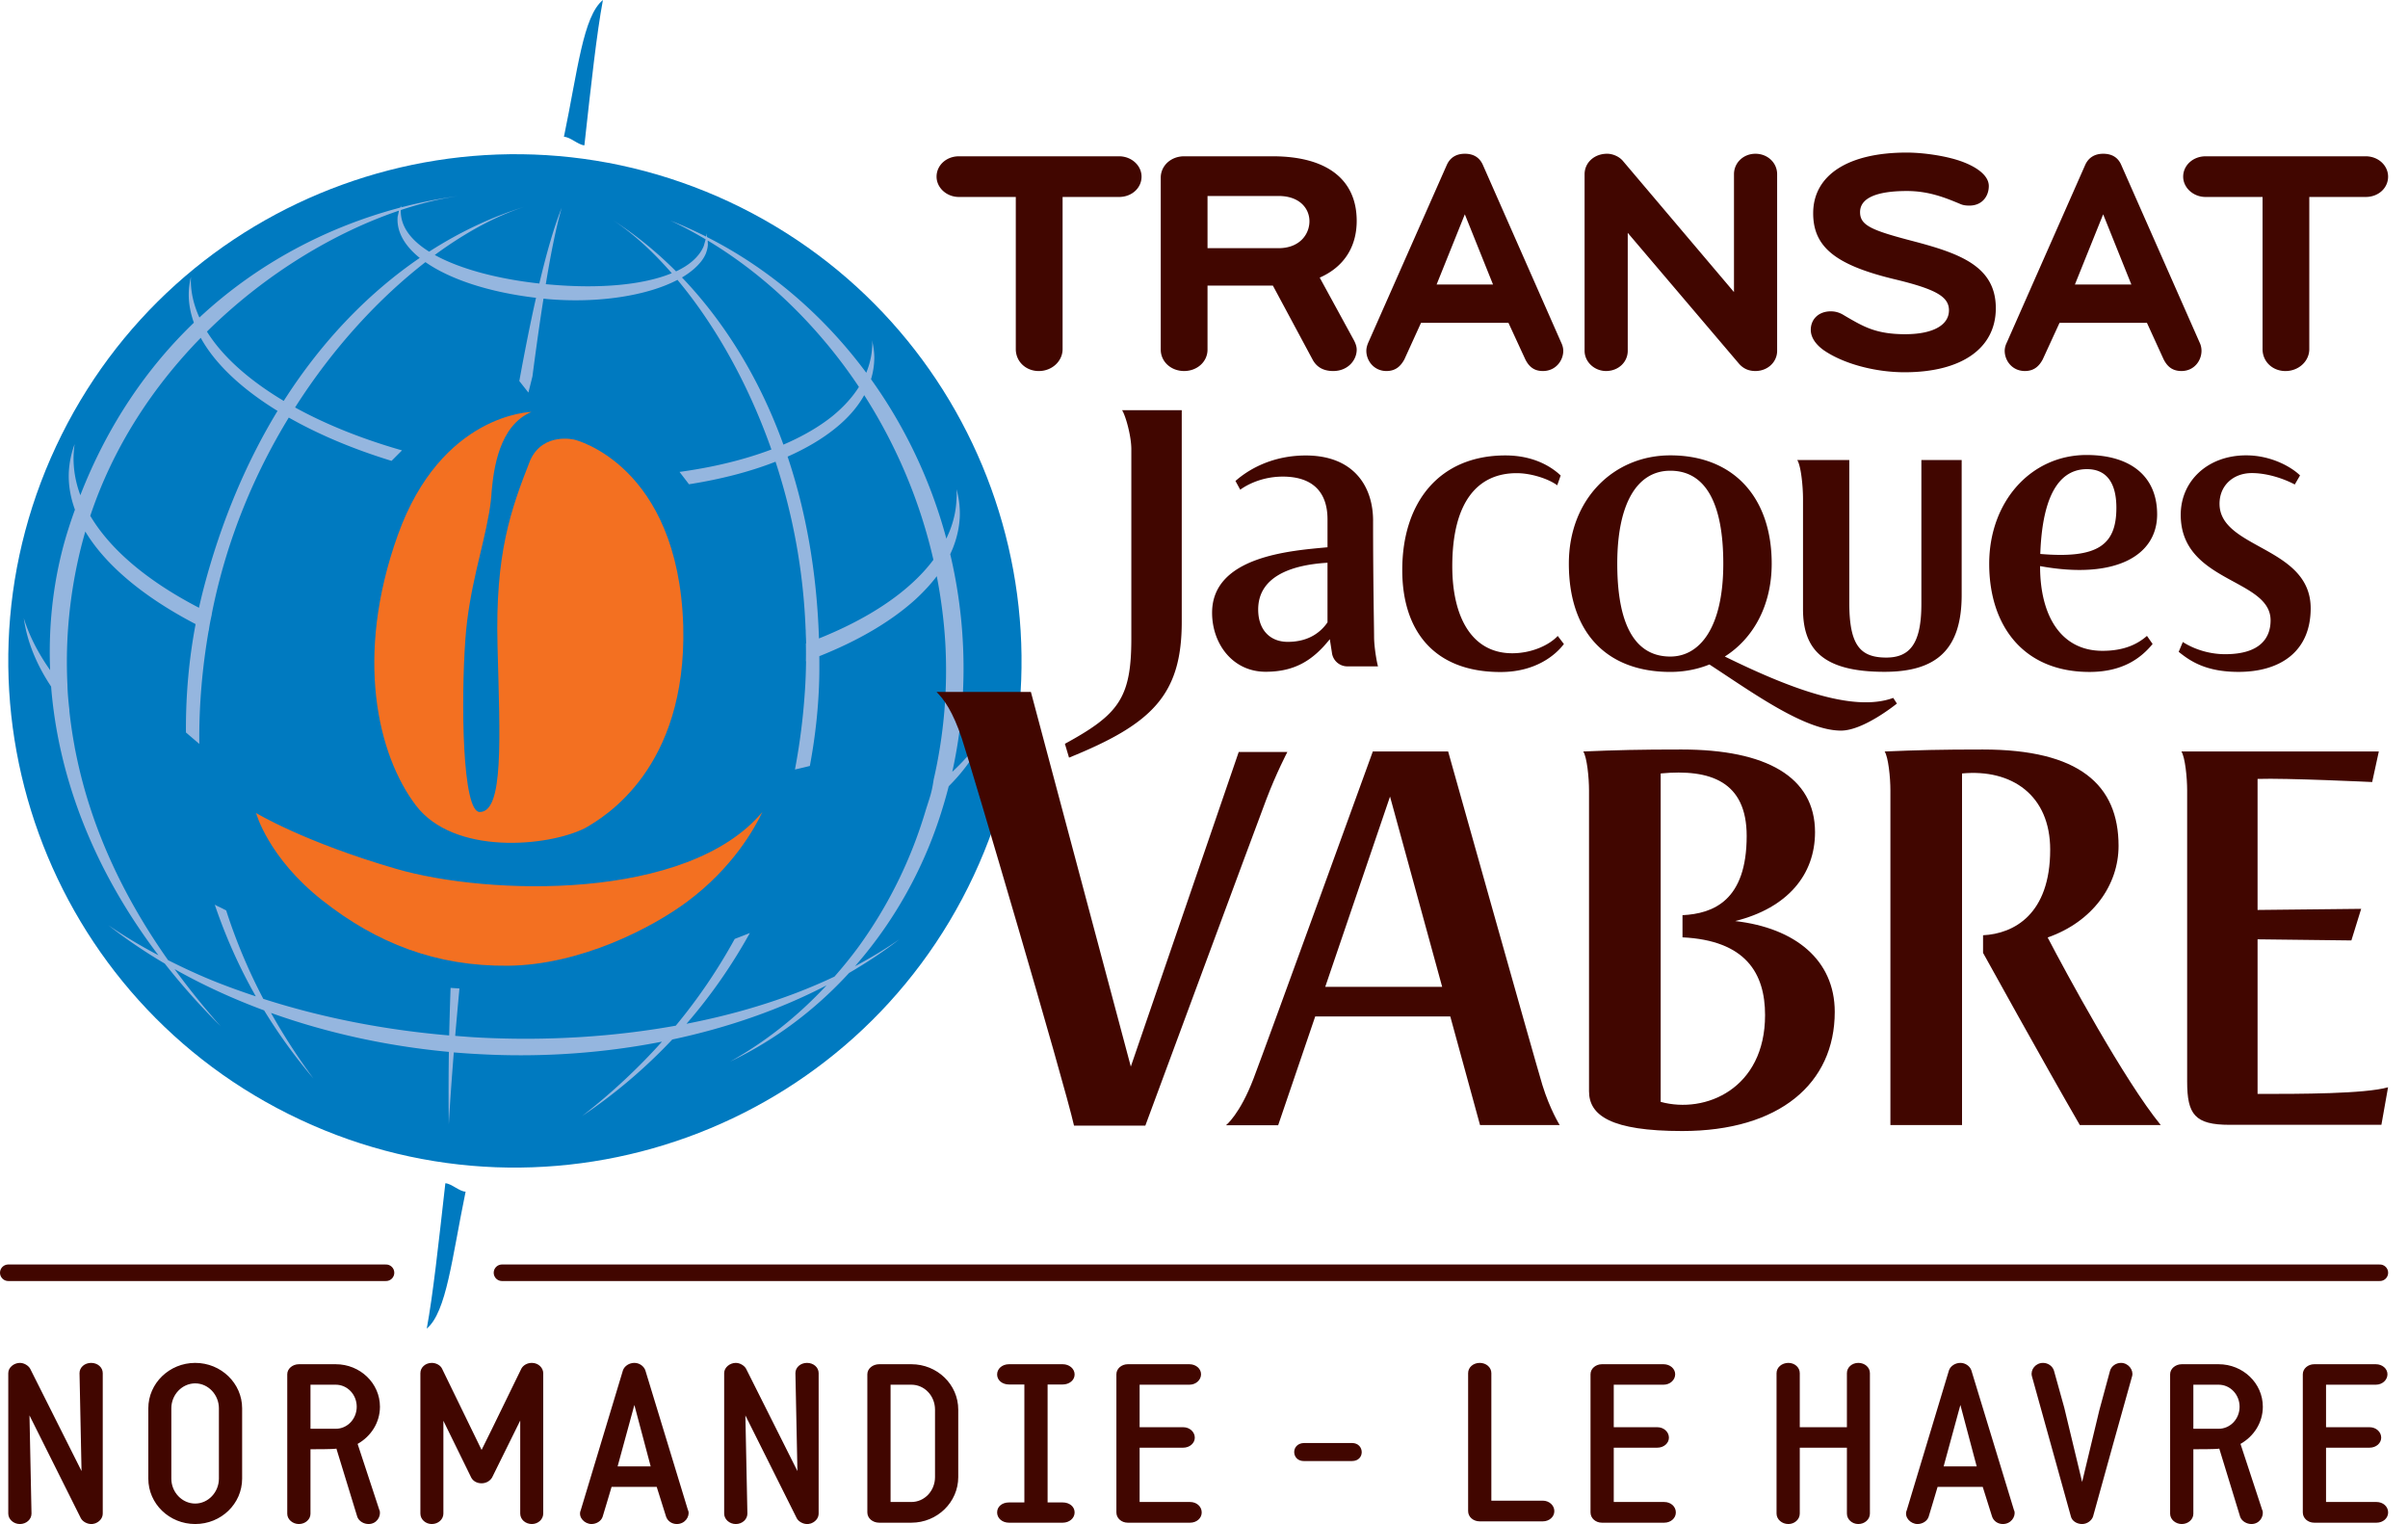 <svg xmlns="http://www.w3.org/2000/svg" width="619.045" height="391.739" viewBox="0 0 619.045 391.739"><path fill="#007AC0" d="M187.537 51.9c-65.141-30.418-142.648-2.312-173.125 62.825-30.461 65.122-2.336 142.64 62.813 173.1 65.117 30.473 142.64 2.359 173.093-62.749 30.485-65.184 2.36-142.638-62.781-173.176m-77.828 289.607c5.109-4.272 6.445-18.024 9.992-35.208-1.555 0-3.664-2.098-5.211-2.153-1.812 16.083-3.18 28.707-4.781 37.361"/><path fill="#007AC0" d="M154.998 0c-5.109 4.182-6.453 17.977-10.023 35.167 1.578 0 3.664 2.083 5.257 2.194 1.782-16.099 3.157-28.735 4.766-37.361"/><path fill="none" d="M2.123 2.263V341.51h616.922V2.263"/><path fill="#95B6DF" d="M240.021 200.396c-.461 3.12-.82 4.093-1.945 7.57-1.157 3.886-2.477 7.716-4.016 11.441a115.344 115.344 0 0 1-13.211 23.768c-2.008 2.753-4.133 5.355-6.328 7.853-6.266 2.968-13.063 5.583-20.359 7.777-5.688 1.726-11.594 3.16-17.68 4.348 6.414-7.385 11.797-15.23 16.289-23.332a271.19 271.19 0 0 1-3.891 1.519 142.099 142.099 0 0 1-15.156 22.303c-15.961 2.87-33.023 3.94-50.336 3.063-2.133-.103-4.258-.282-6.367-.448.336-3.886.695-7.956 1.094-12.18-.758-.048-1.532-.097-2.282-.152a898.027 898.027 0 0 0-.359 12.222c-16.742-1.414-32.914-4.623-47.789-9.405-4-7.619-7.125-15.216-9.539-22.725a39.28 39.28 0 0 0-2.148-1.063l-.782-.413c2.696 7.963 6.164 15.858 10.547 23.56-4.125-1.374-8.172-2.829-12.07-4.452-3.649-1.518-7.11-3.152-10.485-4.851-12.804-18.148-20.023-35.684-23.468-52.066l-.149-.684-.078-.394-.265-1.324-.102-.621a117.738 117.738 0 0 1-1.328-9.136l.039.047c-.313-2.657-.484-4.802-.516-6.527-.617-12.388.742-23.897 3.196-34.207.429-1.774.89-3.527 1.398-5.26 5.266 8.758 15.18 16.936 28.352 23.794-1.68 8.827-2.555 18.198-2.485 27.853a416.125 416.125 0 0 0 3.438 2.938c-.11-10.24.828-20.011 2.398-29.099l.031.013c.18-1.366.446-2.732.797-4.244l-.039-.014.258-1.271c3.797-18.396 10.828-34.979 19.555-49.264 7.773 4.416 16.718 8.157 26.422 11.13l2.687-2.696c-10.109-2.893-19.445-6.598-27.492-11.034 9.914-15.582 21.797-28.259 33.516-37.354 6.273 4.389 16.265 7.729 28.429 9.171-1.414 6.244-2.844 13.408-4.297 21.392l2.336 2.968 1.039-4.168c.953-7.294 1.891-13.987 2.844-19.985l1.023.118c12.907 1.124 25.547-.808 33.415-4.935 9.281 11.104 17.992 26.085 24.148 43.599-6.906 2.623-14.891 4.563-23.617 5.764l2.429 3.174c8.18-1.284 15.711-3.229 22.25-5.797a157.07 157.07 0 0 1 7.735 43.109l.023.165.008.532c.024.967.086 1.918.102 2.884l-.063.028c.024 1.67.031 3.181 0 4.582l.047-.021c-.047 2.561-.117 5.133-.305 7.721a165.918 165.918 0 0 1-2.554 20.116c1.304-.297 2.578-.6 3.828-.91 1.515-8.053 2.32-15.989 2.437-23.608.016-1.552.016-3.084 0-4.609 9.961-3.967 18.36-8.861 24.633-14.525 2.156-1.981 4.024-3.988 5.563-6.038 1.086 5.596 1.836 11.262 2.179 16.961a125.292 125.292 0 0 1-2.984 35.329M51.607 86.836c3.609 6.563 10.297 12.974 19.742 18.785-7.812 12.849-14.391 28.024-19.023 45.703a151.502 151.502 0 0 0-1.172 4.894l-.555-.284c-13.094-6.872-22.375-14.87-27.391-23.346 5.978-17.914 16.228-33.281 28.399-45.752m50.961-32.689l-.344 1.546c-.32 3.809 1.75 7.445 5.68 10.606-12.68 8.661-24.797 20.813-34.961 36.753-9.117-5.451-15.813-11.517-19.742-17.817 15.126-14.973 33.007-25.56 49.367-31.088m75.673 15.113c1.562-1.338 2.672-2.712 3.257-4.182.258-.745.438-1.456.485-2.194l-.055-1.063c10.711 6.425 20.727 14.933 29.547 25.284a128.04 128.04 0 0 1 9.336 12.353c-1.68 2.657-3.961 5.176-6.836 7.521-3.477 2.788-7.734 5.225-12.578 7.309-6.367-17.625-15.563-31.979-26.078-42.972a19.834 19.834 0 0 0 2.922-2.056m61.717 74.633c-1.585 2.126-3.492 4.195-5.711 6.197-6.023 5.45-14.117 10.172-23.71 14.021-.563-17.438-3.461-33.034-8.063-46.738 4.672-2.077 8.805-4.485 12.195-7.225 3.305-2.638 5.813-5.535 7.5-8.579 8.313 12.981 14.369 27.342 17.789 42.324m4.853 54.495c2.414-10.896 3.383-22.42 2.664-34.255-.437-7.419-1.539-14.664-3.187-21.683l.632-1.435c1.047-2.644 1.664-5.267 1.813-8.021a23.404 23.404 0 0 0-.828-7.231c.039.76.062 1.595 0 2.422-.102 2.968-.735 5.776-1.867 8.557l-.75 1.705c-4.032-14.974-10.672-28.853-19.368-40.97.547-1.802.821-3.623.844-5.5 0-1.483-.219-2.994-.578-4.514l.063.691c0 2.587-.532 5.112-1.524 7.597l-.023.063c-10.954-14.755-24.961-26.79-40.922-34.87l-.266-.987.039.697-.031.158a108.666 108.666 0 0 0-9.211-4.126c3.086 1.428 6.109 3.07 9.102 4.838l-.485 1.69c-.562 1.401-1.578 2.745-2.992 3.96-1.125.96-2.508 1.822-4.133 2.574-5.195-5.196-10.672-9.599-16.273-13.18 4.976 3.256 10.133 7.888 15.164 13.657-7.266 3.002-18.492 4.077-31.602 2.89l-.781-.068c1.328-8.067 2.672-14.719 4.094-19.64-1.836 4.521-3.766 11.076-5.758 19.468-10.195-1.111-20.102-3.589-26.875-7.337 8.039-5.914 15.937-10.095 22.984-12.358-8.101 2.49-16.359 6.313-24.429 11.504-4.641-2.893-7.438-6.474-7.289-10.696 5.117-1.705 10.062-2.919 14.726-3.603a123.724 123.724 0 0 0-14.672 2.933l.071-.483-.289.532c-18.258 4.823-36.329 14.021-51.61 28.252-1.445-3.181-2.211-6.412-2.203-9.62l.023-.828c-.335 1.456-.562 2.994-.562 4.514-.008 2.415.461 4.838 1.32 7.26-11.953 11.497-22.109 26.168-29.187 44.338-1.305-3.506-1.883-7.061-1.719-10.628.055-.842.133-1.657.242-2.491a24.707 24.707 0 0 0-1.484 7.163c-.149 3.257.414 6.493 1.57 9.681-.648 1.78-1.258 3.59-1.836 5.432-3.383 10.813-5.07 22.952-4.539 35.815-3.078-4.369-5.367-8.833-6.765-13.325.828 5.954 3.234 11.848 7.015 17.541 1.742 22.015 10.063 45.952 27.594 69.077-4.578-2.415-8.891-4.989-12.867-7.722 4.492 3.526 9.343 6.818 14.492 9.854a175.26 175.26 0 0 0 14.351 16.087 194.659 194.659 0 0 1-11.828-14.664c7.172 4.043 14.875 7.597 23.024 10.612a138.405 138.405 0 0 0 12.679 17.508 158.368 158.368 0 0 1-10.914-16.859c14.211 5.086 29.664 8.522 45.727 10.014a614.945 614.945 0 0 0-.016 18.598c.305-5.591.75-11.766 1.282-18.461 2.351.194 4.71.359 7.07.471 15.992.842 31.68-.331 46.453-3.237-5.922 6.619-12.711 13.023-20.523 19.109a136.754 136.754 0 0 0 23.164-19.661c14.343-3.043 27.75-7.749 39.656-13.918-7.414 7.97-15.766 14.566-24.797 19.598 11.586-5.548 21.906-13.311 30.594-22.787 4.578-2.67 8.929-5.541 12.945-8.652-3.523 2.448-7.351 4.762-11.422 6.921 7.813-8.915 14.258-19.239 18.946-30.625 2.062-5.012 3.765-10.248 5.148-15.631 4.281-4.272 7.422-8.854 9.398-13.727l.102-.352c-2.195 3.65-5.079 7.121-8.586 10.364"/><path fill="#410600" d="M580.373 281.187v-39.742l24.117.286 2.516-8.122-26.633.286v-33.679c7.141-.261 29.461.8 29.461.8l1.711-7.855h-50.75c.945 1.498 1.477 6.669 1.477 10.008v74.834c0 8.449 1.969 11.121 10.898 11.121h39.039l1.711-9.647c-6.07 1.71-22.578 1.71-33.547 1.71m-35.734-63.755c0-15.737-10.164-24.778-34.891-24.778-10.773 0-16.703.146-25.242.513.945 1.492 1.477 6.656 1.477 10.002v86.021h18.414v-90.381c12.813-1.206 22.664 5.611 22.664 19.589 0 16.63-9.328 21.607-17.258 22.001v4.53s15.906 28.783 24.883 44.261h20.805c-9.328-11.38-24.555-39.51-29.078-48.219 11.601-4.065 18.226-13.498 18.226-23.539m-117.711 65.795v-84.418c12.805-1.206 22.109 2.086 22.109 16.071 0 16.624-8.57 19.961-16.5 20.361v5.696c16.234.793 21.227 9.215 21.227 19.981 0 18.917-15.336 25.467-26.836 22.309m19.156-46.473c13.492-3.378 20.523-11.933 20.523-22.848 0-14.243-12.563-21.253-34.344-21.253-10.781 0-16.695.146-25.234.513.945 1.492 1.477 6.656 1.477 10.002v77.319c0 6.224 5.609 10.235 23.961 10.235 25.023 0 39.211-12.261 39.211-30.624 0-13.358-10.219-21.585-25.594-23.344m-105.391 16.909l16.656-48.911 13.406 48.911h-30.062zm31.594-60.497H352.92s-27.125 74.814-30.664 84.076c-3.547 9.282-7.094 12-7.094 12h13.422l9.531-27.978h34.719l7.648 27.917h20.477s-2.523-4.05-4.43-10.239c-1.898-6.203-24.242-85.776-24.242-85.776m-41.328.119h-12.508l-27.742 80.872-25.688-96.302h-24.257c1.882 1.865 4.203 5.043 6.5 11.953 2.461 7.436 26.343 88.434 28.843 99.521h18.336s28.477-76.968 31.102-83.864c2.625-6.902 5.414-12.18 5.414-12.18"/><path fill="#410600" d="M536.506 120.589c4.922 0 7.57 3.365 7.57 9.935 0 9.595-4.805 13.118-19.563 11.865.602-17.136 6.118-21.8 11.993-21.8m18.047 11.627c0-9.994-7.078-15.265-18.141-15.265-14.273 0-25.031 11.947-25.031 27.983 0 15.798 8.695 27.783 25.781 27.783 8.703 0 13.352-3.696 16.227-7.188l-1.453-2.079c-2.57 2.265-6.109 3.839-11.422 3.839-10.797 0-16.055-9.143-16.055-21.728v-.048c19.07 3.487 30.094-2.51 30.094-13.297m-60.61 23.079c0 10.167-2.984 13.727-9.023 13.727-6.797 0-9.508-3.285-9.508-14.119v-36.65h-13.375c.953 1.498 1.477 6.654 1.477 9.999v28.316c0 10.381 5.164 16.117 20.945 16.117 13.328 0 19.844-5.683 19.844-19.762v-34.671h-10.359v37.043zm76.649-25.804c0-4.704 3.539-7.89 8.305-7.89 3.844 0 8.047 1.347 11.039 2.933l1.352-2.325c-1.953-1.953-7.156-5.164-13.867-5.164-9.859 0-16.805 6.583-16.805 15.277 0 17.496 23.102 16.31 23.102 27.131 0 4.544-2.695 8.702-11.68 8.702-4.523 0-8.406-1.533-10.883-3.132l-1.063 2.524c2.969 2.393 6.992 5.157 15.383 5.157 10.523 0 18.547-5.057 18.547-16.357-.001-15.923-23.43-15.222-23.43-26.856m-229.321 30.481c-1.625 2.373-4.68 5.012-10.211 5.012-4.578 0-7.609-3.093-7.609-8.314 0-8.243 8.07-11.448 17.82-12.021v15.323zm11.719-26.103c0-8.903-5.031-16.791-17.313-16.791-7.695 0-13.883 2.872-18.07 6.55l1.234 2.251s4.219-3.371 10.938-3.371c7.43 0 11.492 3.745 11.492 10.987v7.176c-9.234.867-29.672 2.238-29.672 16.836 0 7.909 5.234 15.164 13.773 15.164 7.523 0 12.188-2.978 16.492-8.374l.547 3.498a3.995 3.995 0 0 0 3.977 3.491h7.867c-.367-1.28-1.008-5.137-1.008-7.608.001-2.486-.257-13.86-.257-29.809m-62.148-18.404v48.671c0 15.332-3.274 19.522-17.078 27.052l1.062 3.558c21.164-8.581 28.977-15.964 28.977-34.893v-54.415h-15.335c.944 1.5 2.374 6.683 2.374 10.027m97.906 52.449c-10.344 0-15.398-9.261-15.398-22.36 0-16.636 6.586-23.931 16.555-23.931 3.844 0 8.32 1.531 10.422 3.118l.891-2.514c-2.508-2.385-7.109-5.162-14.219-5.162-16.859 0-26.508 11.893-26.508 29.47 0 15.323 7.914 26.203 25.273 26.203 9.039 0 14.172-4.397 16.281-7.196l-1.586-2.078c-2.047 2.219-6.484 4.45-11.711 4.45m40.648.846c-8.547 0-13.633-7.268-13.633-23.885 0-15.218 4.969-23.879 13.633-23.879 9 0 13.625 8.235 13.625 23.879 0 16.503-6.062 23.885-13.625 23.885m14.016-.006c7.344-4.664 12.055-13.139 12.055-23.879 0-16.79-9.594-27.83-26.07-27.83-14.539 0-26.078 11.233-26.078 27.83 0 18.049 10.023 27.837 26.078 27.837 3.609 0 6.992-.672 10.063-1.913 11.109 7.236 24.508 16.997 33.828 16.997 5.852 0 14.367-6.955 14.367-6.955l-.945-1.454c-10.587 3.918-27.665-2.971-43.298-10.633m48.492-106.746c-10.773-2.806-13.719-4.059-13.719-7.481 0-4.519 6.547-5.431 12.039-5.431 5.648 0 9.914 1.746 13.68 3.317.664.308 1.414.433 2.359.433 3.461 0 5.016-2.584 5.016-5.023 0-3.438-4.961-5.956-9.625-7.128-3.57-.919-7.992-1.479-11.508-1.479-15.016 0-24.016 5.776-24.016 15.598 0 8.715 5.789 13.378 21.313 17.056 10.281 2.498 13.594 4.411 13.594 7.889 0 3.87-4.219 6.144-11.258 6.144-7.375 0-10.609-1.912-14.734-4.278l-1.352-.8c-.992-.546-1.953-.799-3.039-.799-3.047 0-5.141 1.953-5.141 4.771 0 1.806 1.133 3.632 3.273 5.178 4.969 3.464 13.156 5.71 20.836 5.71 14.664 0 23.461-6.15 23.461-16.465.001-10.73-9.14-14.047-21.179-17.212m-40.625-22.487c-3.086 0-5.508 2.313-5.508 5.264v30.289L417.24 41.4c-.93-1.139-2.594-1.88-4.094-1.88-3.297 0-5.781 2.292-5.781 5.264v45.395c0 2.831 2.516 5.189 5.523 5.189 3.148 0 5.57-2.292 5.57-5.189V59.85l28.586 33.62c1.094 1.259 2.469 1.898 4.234 1.898 3.133 0 5.586-2.292 5.586-5.189V44.784c.001-2.951-2.452-5.263-5.585-5.263m82.133 33.614l7.266-18.05 7.25 18.05h-14.516zm11.938-30.689c-.828-1.959-2.398-2.926-4.672-2.926-2.195 0-3.797 1.013-4.641 2.926l-20.102 45.54c-.359.712-.57 1.459-.57 2.186 0 2.545 1.938 5.196 5.195 5.196 2.594 0 3.813-1.566 4.578-2.979l4.32-9.401h22.477l4.297 9.401c.742 1.412 1.898 2.979 4.57 2.979 3.25 0 5.156-2.651 5.156-5.196 0-.727-.156-1.474-.492-2.152L545.35 42.446zM369.318 73.135l7.258-18.05 7.25 18.05h-14.508zm11.922-30.689c-.852-1.959-2.414-2.926-4.664-2.926-2.227 0-3.82 1.013-4.656 2.926l-20.133 45.54c-.32.712-.531 1.459-.531 2.186 0 2.545 1.953 5.196 5.18 5.196 2.609 0 3.805-1.566 4.594-2.979l4.281-9.401h22.484l4.336 9.401c1.055 2.093 2.469 2.979 4.523 2.979 3.258 0 5.227-2.651 5.227-5.196 0-.727-.211-1.474-.547-2.152L381.24 42.446zm-52.578 21.347h-18.234V50.375h18.234c5.5 0 7.969 3.258 7.969 6.495 0 3.319-2.485 6.923-7.969 6.923m20.117-7.015c0-10.667-7.695-16.604-21.633-16.604h-22.734c-3.367 0-6.008 2.397-6.008 5.503V89.87c0 3.099 2.641 5.498 6.008 5.498 3.359 0 6.016-2.399 6.016-5.498V73.414h16.805l10.188 18.982c1.055 1.992 2.828 2.972 5.32 2.972 3.773 0 6.039-2.792 6.039-5.498 0-.746-.258-1.53-.711-2.403l-8.797-16.11c6.14-2.687 9.507-7.817 9.507-14.579m259.407-16.603h-41.188c-3.188 0-5.75 2.305-5.75 5.229 0 2.853 2.617 5.223 5.75 5.223h14.656v39.118c0 3.204 2.57 5.629 5.891 5.629 3.383 0 6.125-2.519 6.125-5.629V50.627h14.516c3.234 0 5.742-2.271 5.742-5.223 0-2.891-2.547-5.229-5.742-5.229m-320.485 0h-41.203c-3.195 0-5.727 2.305-5.727 5.229 0 2.853 2.586 5.223 5.727 5.223h14.641v39.118c0 3.204 2.609 5.629 5.914 5.629 3.375 0 6.117-2.519 6.117-5.629V50.627h14.531c3.219 0 5.766-2.271 5.766-5.223 0-2.891-2.618-5.229-5.766-5.229"/><path fill="#F37021" d="M101.842 223.329c-23.719-6.894-36.008-14.348-36.008-14.348s3.086 11.477 17.07 22.483c13.969 11.007 29.258 16.955 47.727 16.769 18.453-.18 36.898-9.647 46.109-16.526 11.641-8.695 17.188-18.668 19.25-22.98-19.25 22.98-70.429 21.502-94.148 14.602m48.578-10.475c4.945-2.837 26.156-15.267 25.227-51.965-1.266-41.5-27.922-47.862-27.922-47.862s-8.071-2.07-11.414 5.265c-5.024 12.8-9.024 23.856-8.407 47.718.61 23.857 1.664 42.71-4.586 42.71-4.5 0-4.835-28.521-3.671-44.544.921-12.739 4.492-23.069 6.062-32.214h.008l.023-.137c.336-1.947.555-3.844.664-5.693.516-5.314 1.805-16.728 10.227-20.247 0 0-23.141.345-34.359 31.641-11.219 31.295-5.149 56.564 4.625 69.47 9.773 12.909 33.968 10.675 43.523 5.858"/><path fill="#410600" d="M610.951 386.075h-12.977v-13.959h11.197c1.666 0 2.986-1.145 2.986-2.574 0-1.487-1.32-2.689-2.986-2.689h-11.197v-10.927h12.805c1.666 0 2.986-1.202 2.986-2.689 0-1.43-1.32-2.574-2.986-2.574H594.93c-1.608 0-2.928 1.145-2.928 2.574v35.528c0 1.488 1.319 2.632 2.928 2.632h16.021c1.666 0 2.988-1.144 2.988-2.632 0-1.545-1.322-2.69-2.988-2.69m-47.086-18.821v-11.328h6.49c2.985 0 5.396 2.517 5.396 5.664 0 3.146-2.411 5.664-5.396 5.664h-6.49zm17.744 20.996l-5.627-17.106c3.445-1.945 5.742-5.492 5.742-9.554 0-6.065-5.111-10.928-11.369-10.928h-9.476c-1.608 0-2.986 1.145-2.986 2.574v35.871c0 1.431 1.378 2.632 2.986 2.632 1.665 0 2.985-1.201 2.985-2.632v-16.591c5.857 0 6.604-.114 6.662-.172l5.397 17.621c.459 1.087 1.665 1.773 2.871 1.773 2.067 0 3.216-1.888 2.871-3.433l-.056-.055zm-46.34 3.489c1.321 0 2.47-.915 2.814-1.944 3.215-11.729 6.776-24.372 10.049-36.101.401-1.545-.976-3.376-2.871-3.376-1.321 0-2.47.858-2.813 2.003l-2.758 10.184-4.421 18.422-4.594-19.108-2.642-9.497c-.344-1.145-1.494-2.003-2.813-2.003-1.896 0-3.274 1.717-2.872 3.376l10.051 36.157c.286 1.086 1.492 1.887 2.87 1.887m-35.603-14.817l4.306-15.79 4.192 15.79h-8.498zm18.146 11.442l-11.026-36.157c-.401-1.088-1.549-1.889-2.813-1.889-1.319 0-2.526.801-2.928 1.889l-10.911 36.157v-.058c-.631 1.773 1.091 3.433 2.814 3.433 1.32 0 2.526-.801 2.871-1.888.803-2.574 1.492-5.035 2.297-7.666h11.6l2.412 7.666c.4 1.144 1.492 1.888 2.756 1.888 2.066 0 3.33-1.831 2.986-3.375h-.058zm-40.083-38.046c-1.608 0-2.929 1.145-2.929 2.632v13.902h-12.116V352.95c0-1.487-1.321-2.632-2.929-2.632-1.665 0-3.043 1.145-3.043 2.632v36.101c0 1.487 1.378 2.688 3.043 2.688 1.607 0 2.929-1.201 2.929-2.688v-16.935H474.8v16.935c0 1.487 1.32 2.688 2.929 2.688 1.665 0 2.986-1.201 2.986-2.688V352.95c.001-1.487-1.32-2.632-2.986-2.632m-49.89 35.757h-12.978v-13.959h11.197c1.666 0 2.986-1.145 2.986-2.574 0-1.487-1.32-2.689-2.986-2.689h-11.197v-10.927h12.806c1.665 0 2.985-1.202 2.985-2.689 0-1.43-1.32-2.574-2.985-2.574h-15.849c-1.608 0-2.929 1.145-2.929 2.574v35.528c0 1.488 1.32 2.632 2.929 2.632h16.021c1.666 0 2.985-1.144 2.985-2.632 0-1.545-1.319-2.69-2.985-2.69m-31.238-.343h-13.207V352.95c0-1.487-1.321-2.632-2.985-2.632-1.666 0-2.986 1.145-2.986 2.632v35.472c0 1.486 1.32 2.631 2.986 2.631h16.192c1.665 0 2.986-1.145 2.986-2.631 0-1.488-1.321-2.69-2.986-2.69m-49.029-14.818h-12.403c-3.388.173-3.159 4.635 0 4.635h12.403c3.388 0 3.273-4.635 0-4.635m-41.623 15.161h-12.977v-13.959h11.197c1.666 0 2.986-1.145 2.986-2.574 0-1.487-1.32-2.689-2.986-2.689h-11.197v-10.927h12.805c1.666 0 2.986-1.202 2.986-2.689 0-1.43-1.32-2.574-2.986-2.574h-15.849c-1.608 0-2.928 1.145-2.928 2.574v35.528c0 1.488 1.32 2.632 2.928 2.632h16.021c1.666 0 2.987-1.144 2.987-2.632.001-1.545-1.321-2.69-2.987-2.69m-32.729.115h-3.905v-30.322h3.905c1.665 0 3.043-1.087 3.043-2.574s-1.378-2.632-3.043-2.632h-13.84c-1.722 0-3.043 1.145-3.043 2.632s1.321 2.574 3.043 2.574h3.963v30.322h-3.963c-1.722 0-3.043 1.029-3.043 2.574 0 1.488 1.321 2.632 3.043 2.632h13.84c1.665 0 3.043-1.144 3.043-2.632 0-1.544-1.378-2.574-3.043-2.574m-44.273-30.264h5.34c3.388 0 6.087 2.859 6.087 6.408v17.334c0 3.548-2.699 6.407-6.087 6.407h-5.34v-30.149zm5.34 35.47c6.661 0 12.059-5.264 12.059-11.729v-17.334c0-6.466-5.398-11.672-12.059-11.672h-8.269c-1.665 0-3.043 1.145-3.043 2.574v35.528c0 1.488 1.378 2.632 3.043 2.632h8.269zm-26.817.343c.287 0 .46 0 .804-.113l-.115.057c1.321-.343 2.297-1.373 2.297-2.632V352.95c0-1.487-1.321-2.632-2.986-2.632s-2.986 1.145-2.986 2.632l.517 25.174-13.207-26.317c-.46-.801-1.551-1.488-2.642-1.488-1.493 0-2.986 1.145-2.986 2.632v36.101c0 1.487 1.378 2.688 2.986 2.688 1.665 0 2.986-1.201 2.986-2.688l-.517-25.23 13.208 26.433c.459.855 1.608 1.484 2.641 1.484m-48.695-14.817l4.307-15.79 4.192 15.79h-8.499zm18.146 11.442l-11.025-36.157c-.402-1.088-1.551-1.889-2.814-1.889-1.321 0-2.527.801-2.929 1.889l-10.91 36.157v-.058c-.632 1.773 1.091 3.433 2.813 3.433 1.321 0 2.527-.801 2.872-1.888.804-2.574 1.493-5.035 2.297-7.666h11.599l2.412 7.666c.402 1.144 1.493 1.888 2.756 1.888 2.068 0 3.331-1.831 2.986-3.375h-.057zm-40.196 3.375c1.608 0 2.929-1.201 2.929-2.688V352.95c0-1.259-1.149-2.632-2.929-2.632-1.206 0-2.24.63-2.699 1.488-3.331 6.751-6.833 14.131-10.221 20.882l-10.164-20.882c-.402-.858-1.493-1.488-2.642-1.488-1.608 0-2.928 1.145-2.928 2.632v36.101c0 1.487 1.32 2.688 2.928 2.688 1.665 0 2.986-1.201 2.986-2.688v-23.857l7.178 14.646c.517.915 1.493 1.43 2.642 1.43 1.206 0 2.182-.629 2.699-1.487l7.235-14.646v23.914c0 1.487 1.321 2.688 2.986 2.688m-56.906-24.485v-11.328h6.489c2.986 0 5.397 2.517 5.397 5.664 0 3.146-2.411 5.664-5.397 5.664h-6.489zm17.744 20.996l-5.628-17.106c3.446-1.945 5.743-5.492 5.743-9.554 0-6.065-5.111-10.928-11.37-10.928h-9.475c-1.608 0-2.986 1.145-2.986 2.574v35.871c0 1.431 1.378 2.632 2.986 2.632 1.665 0 2.986-1.201 2.986-2.632v-16.591c5.857 0 6.603-.114 6.661-.172l5.398 17.621c.459 1.087 1.665 1.773 2.871 1.773 2.067 0 3.216-1.888 2.871-3.433l-.057-.055zm-47.375-32.667c3.331 0 6.087 2.917 6.087 6.406v18.079c0 3.49-2.756 6.408-6.087 6.408-3.388 0-6.144-2.918-6.144-6.408v-18.079c0-3.489 2.756-6.406 6.144-6.406m0 36.156c6.662 0 12.059-5.206 12.059-11.671v-18.079c0-6.406-5.397-11.671-12.059-11.671-6.661 0-12.059 5.265-12.059 11.671v18.079c0 6.465 5.398 11.671 12.059 11.671m-26.759 0c.287 0 .459 0 .804-.113l-.115.057c1.321-.343 2.297-1.373 2.297-2.632V352.95c0-1.487-1.321-2.632-2.986-2.632s-2.986 1.145-2.986 2.632l.517 25.174-13.208-26.317c-.459-.801-1.55-1.488-2.641-1.488-1.493 0-2.986 1.145-2.986 2.632v36.101c0 1.487 1.378 2.688 2.986 2.688 1.665 0 2.986-1.201 2.986-2.688L7.58 363.82l13.207 26.433c.46.857 1.608 1.486 2.642 1.486"/><path fill="none" stroke="#410600" stroke-width="4.249" stroke-linecap="round" d="M2.125 327.152h97.112m29.809 0h482.767"/></svg>